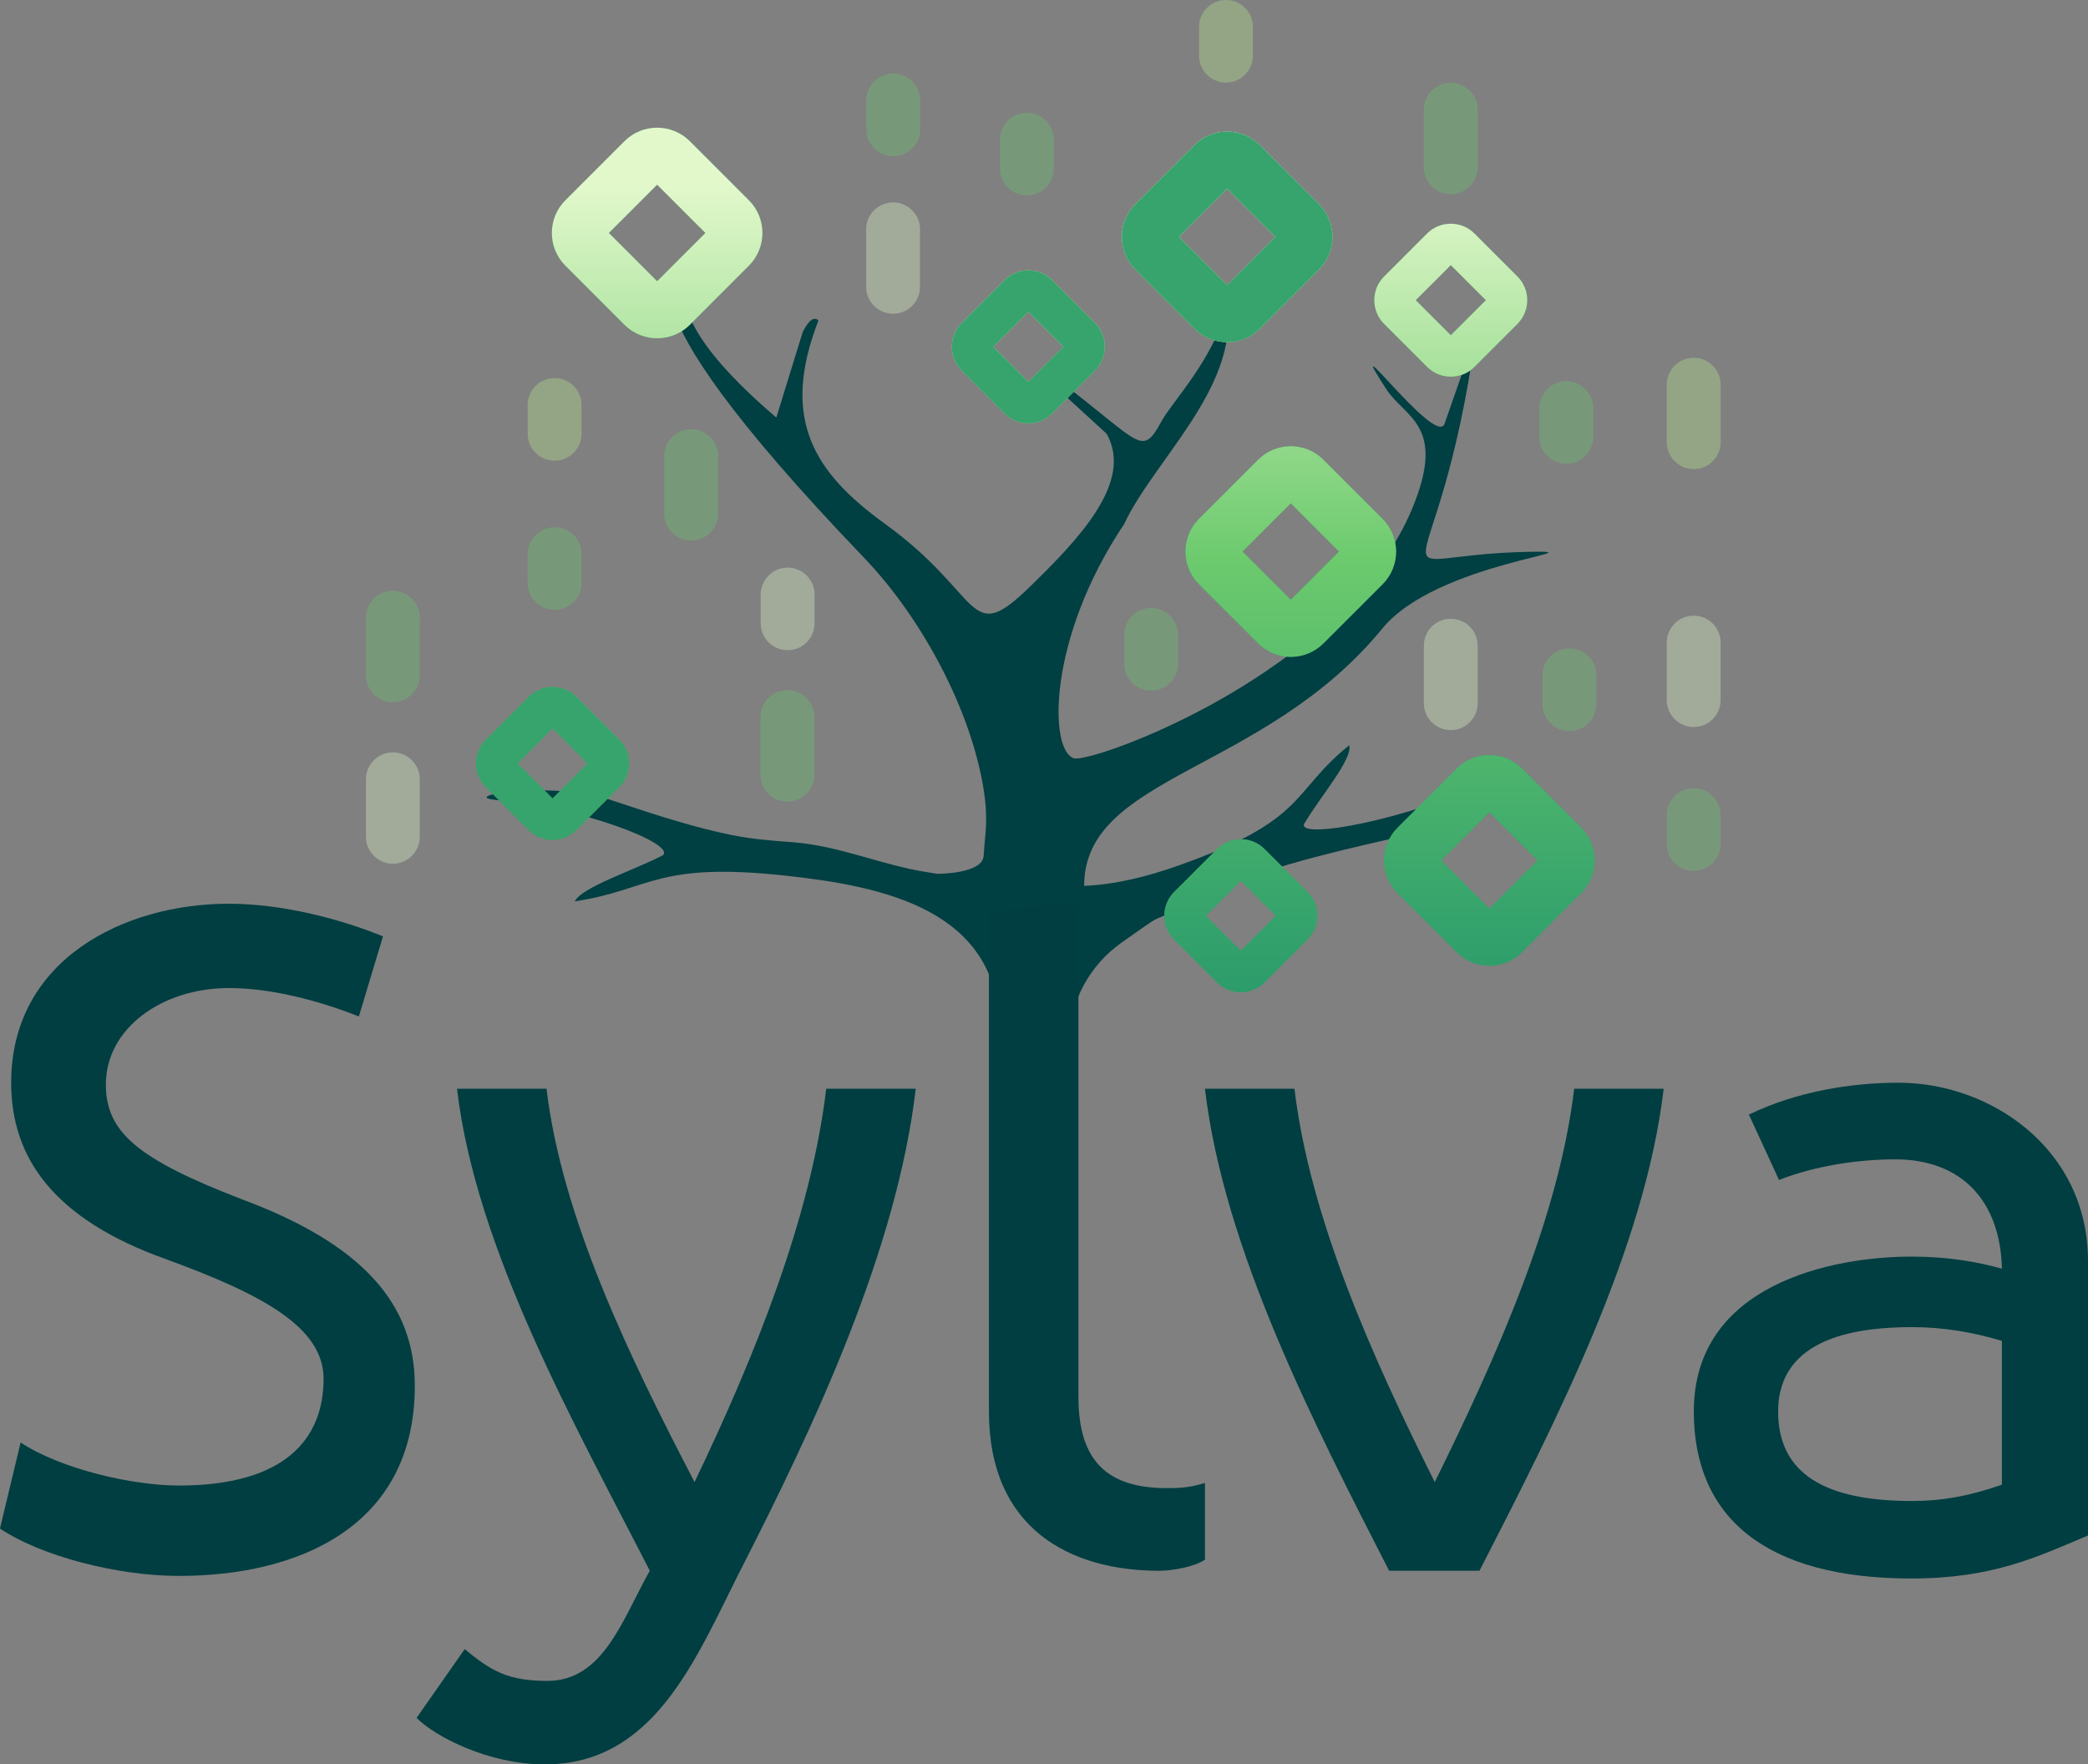 <?xml version="1.0" ?>
<svg xmlns="http://www.w3.org/2000/svg" xmlns:xlink="http://www.w3.org/1999/xlink" viewBox="0 0 1000 844.99">
	<rect x="0" y="0" width="1000" height="844.99" fill="#808080" stroke="none"/>
	<defs>
		<style>.j{fill:url(#e);}.k{fill:url(#d);}.l{fill:url(#g);}.m{fill:url(#f);}.n{fill:url(#i);}.o{fill:url(#h);}.p{fill:url(#c);}.q{fill:url(#b);}.r{fill:#003e41;}.s{fill:#003f42;}.t{fill:#36a46c;}.u{fill:#34a46b;}.v{fill:#6cca6d;}.v,.w,.x,.y{opacity:.35;}.w{fill:#e2f8cb;}.x{fill:#b8ea90;}.y{fill:#e3f8cb;}</style>
		<linearGradient id="b" x1="618.18" y1="649.57" x2="618.18" y2="88.68" gradientTransform="matrix(1, 0, 0, 1, 0, 0)" gradientUnits="userSpaceOnUse">
			<stop offset="0" stop-color="#007864"/>
			<stop offset=".38" stop-color="#36a46c"/>
			<stop offset=".68" stop-color="#6cca6d"/>
			<stop offset="1" stop-color="#e2f8cb"/>
		</linearGradient>
		<linearGradient id="c" x1="594.26" y1="649.57" x2="594.26" y2="88.68" xlink:href="#b"/>
		<linearGradient id="d" x1="713.3" y1="649.57" x2="713.3" y2="88.68" xlink:href="#b"/>
		<linearGradient id="e" x1="694.82" y1="649.57" x2="694.82" y2="88.68" xlink:href="#b"/>
		<linearGradient id="f" x1="314.72" y1="649.57" x2="314.72" y2="88.68" xlink:href="#b"/>
		<linearGradient id="g" x1="264.63" y1="649.57" x2="264.63" y2="88.68" xlink:href="#b"/>
		<linearGradient id="h" x1="492.5" y1="649.57" x2="492.5" y2="88.68" xlink:href="#b"/>
		<linearGradient id="i" x1="587.73" y1="649.57" x2="587.73" y2="88.68" xlink:href="#b"/>
	</defs>
	<path class="s" d="M511.93,497.82c.71-18.38,9.91-35.54,25.09-46.31,7.92-5.63,14.88-10.49,16.02-11.04,2.59-1.23,5.67-2.4,8.36-3.6,6.78-3,13.46-6.24,20.16-9.46,12.56-6.05,23.52-9.95,36.98-13.82,15.07-4.33,30.57-7.99,45.86-11.47,30.79-7,66.6-36.62,47.17-27.41-36.57,17.36-88.62,27.41-87.12,20.11,7.28-12.64,23.38-30.96,21.77-37.93-28.07,22.54-19.73,35.7-81.97,57.69-14.72,5.2-30.17,9.1-45.02,9.65,0-53.08,86.06-54,142.83-123.25,26.08-31.86,106.85-37.42,70.09-36.71-78.65,1.53-44.06,29.41-25.31-104.21l-15.12,43.16c-4.74,10.14-50.58-51.94-27.91-17.03,9.13,14.06,29.13,17.3,12.59,57.23-32.86,79.33-153.43,122.22-162.03,119.74-11.91-3.44-13.03-56.82,24.06-112.27,13.85-29.84,54.39-64.97,49.35-103.36-7.91,26.24-26.05,44.34-31.5,54.25-9.54,17.33-9.54,10.54-48.37-18.97l-.35,4.36,22.4,20.52c13.25,23.22-13.98,51.12-36.57,73.17-30.2,29.46-21.97,4.42-69.38-29.86-33.65-24.34-50.63-49.79-32.02-97.56-1.88-1.71-4.2-.82-7.47,5.34l-12.72,41.2c-14.66-12.59-49.54-43.71-43.44-65.32,.9-3.19-44.72-3.21,85.54,132.52,26.32,27.5,49.05,68.78,56.33,106.03,1.83,9.4,2.62,17.69,1.63,27.25-.29,2.86-.5,5.73-.69,8.6-.02,.14-.04,.31-.04,.52-.2,9.07-22.24,8.9-22.28,8.9-1.49-.24-2.94-.51-4.18-.69-22.92-3.49-42.04-12.7-65.21-14.46-10.19-.77-18.89-1.4-29.01-3.42-17.07-3.42-35.28-9.28-51.91-14.81-2.03-.67-4.08-1.36-6.11-2.03-27.95-9.41-75.1-1.65-54.19,.08,39.35,3.29,85.38,20.81,79.26,26.41-14.08,7.36-38.7,15.2-42.26,22.1,36.49-5.46,38.61-19.14,101.25-12.28,46.41,5.08,102.16,16.22,102.16,74.16,0,1.69,.07,3.6,.19,5.69l33.11-1.42Z"/>
	<path class="u" d="M574.22,279.79l28.31,28.31c8.63,8.63,22.67,8.63,31.3,0l28.31-28.31c8.63-8.63,8.63-22.67,0-31.3l-28.31-28.31c-8.63-8.63-22.67-8.63-31.3,0l-28.31,28.31c-8.63,8.63-8.63,22.67,0,31.3h0Zm43.96-38.76l23.11,23.11-23.11,23.11-23.11-23.11,23.11-23.11Z"/>
	<path class="t" d="M582.9,406.63l-20.56,20.56c-6.27,6.27-6.27,16.47,0,22.73l20.56,20.56c6.27,6.27,16.47,6.27,22.73,0l20.56-20.56c6.27-6.27,6.27-16.47,0-22.73l-20.56-20.56c-6.27-6.27-16.47-6.27-22.73,0h0Zm28.16,31.93l-16.79,16.79-16.79-16.79,16.79-16.79,16.79,16.79Z"/>
	<path class="t" d="M697.65,368.1l-28.31,28.31c-8.63,8.63-8.63,22.67,0,31.3l28.31,28.31c8.63,8.63,22.67,8.63,31.3,0l28.31-28.31c8.63-8.63,8.63-22.67,0-31.3l-28.31-28.31c-8.63-8.63-22.67-8.63-31.3,0h0Zm38.76,43.96l-23.11,23.11-23.11-23.11,23.11-23.11,23.11,23.11Z"/>
	<path class="t" d="M706.18,175.69l20.56-20.56c6.27-6.27,6.27-16.47,0-22.73l-20.56-20.56c-6.27-6.27-16.47-6.27-22.73,0l-20.56,20.56c-6.27,6.27-6.27,16.47,0,22.73l20.56,20.56c6.27,6.27,16.47,6.27,22.73,0Zm-28.15-31.93l16.79-16.79,16.79,16.79-16.79,16.79-16.79-16.79Z"/>
	<path class="t" d="M330.37,155.54l28.31-28.31c8.63-8.63,8.63-22.67,0-31.3l-28.31-28.31c-8.63-8.63-22.67-8.63-31.3,0l-28.31,28.31c-8.63,8.63-8.63,22.67,0,31.3l28.31,28.31c8.63,8.63,22.67,8.63,31.3,0Zm-38.76-43.97l23.11-23.11,23.11,23.11-23.11,23.11-23.11-23.11Z"/>
	<g>
		<path class="q" d="M574.22,279.79l28.31,28.31c8.63,8.63,22.67,8.63,31.3,0l28.31-28.31c8.63-8.63,8.63-22.67,0-31.3l-28.31-28.31c-8.63-8.63-22.67-8.63-31.3,0l-28.31,28.31c-8.63,8.63-8.63,22.67,0,31.3h0Zm43.96-38.76l23.11,23.11-23.11,23.11-23.11-23.11,23.11-23.11Z"/>
		<path class="p" d="M582.9,406.63l-20.56,20.56c-6.27,6.27-6.27,16.47,0,22.73l20.56,20.56c6.27,6.27,16.47,6.27,22.73,0l20.56-20.56c6.27-6.27,6.27-16.47,0-22.73l-20.56-20.56c-6.27-6.27-16.47-6.27-22.73,0h0Zm28.16,31.93l-16.79,16.79-16.79-16.79,16.79-16.79,16.79,16.79Z"/>
		<path class="k" d="M697.65,368.1l-28.31,28.31c-8.63,8.63-8.63,22.67,0,31.3l28.31,28.31c8.63,8.63,22.67,8.63,31.3,0l28.31-28.31c8.63-8.63,8.63-22.67,0-31.3l-28.31-28.31c-8.63-8.63-22.67-8.63-31.3,0h0Zm38.76,43.96l-23.11,23.11-23.11-23.11,23.11-23.11,23.11,23.11Z"/>
		<path class="j" d="M706.18,175.69l20.56-20.56c6.27-6.27,6.27-16.47,0-22.73l-20.56-20.56c-6.27-6.27-16.47-6.27-22.73,0l-20.56,20.56c-6.27,6.27-6.27,16.47,0,22.73l20.56,20.56c6.27,6.27,16.47,6.27,22.73,0Zm-28.15-31.93l16.79-16.79,16.79,16.79-16.79,16.79-16.79-16.79Z"/>
		<path class="m" d="M330.37,155.54l28.31-28.31c8.63-8.63,8.63-22.67,0-31.3l-28.31-28.31c-8.63-8.63-22.67-8.63-31.3,0l-28.31,28.31c-8.63,8.63-8.63,22.67,0,31.3l28.31,28.31c8.63,8.63,22.67,8.63,31.3,0Zm-38.76-43.97l23.11-23.11,23.11,23.11-23.11,23.11-23.11-23.11Z"/>
		<path class="l" d="M276,397.54l20.56-20.56c6.27-6.27,6.27-16.47,0-22.73l-20.56-20.56c-6.27-6.27-16.47-6.27-22.73,0l-20.56,20.56c-6.27,6.27-6.27,16.47,0,22.73l20.56,20.56c6.27,6.26,16.47,6.27,22.73,0Zm-28.15-31.93l16.79-16.79,16.79,16.79-16.79,16.79-16.79-16.79Z"/>
		<path class="o" d="M503.86,198.01l20.56-20.56c6.27-6.27,6.27-16.47,0-22.73l-20.56-20.56c-6.27-6.27-16.47-6.27-22.73,0l-20.56,20.56c-6.27,6.27-6.27,16.47,0,22.73l20.56,20.56c6.27,6.27,16.47,6.27,22.73,0Zm-28.16-31.93l16.79-16.79,16.79,16.79-16.79,16.79-16.79-16.79Z"/>
		<path class="n" d="M603.38,157.41l28.31-28.31c8.63-8.63,8.63-22.67,0-31.3l-28.32-28.31c-8.63-8.63-22.67-8.63-31.3,0l-28.31,28.31c-8.63,8.63-8.63,22.67,0,31.3l28.31,28.31c8.63,8.63,22.68,8.63,31.31,0h0Zm-38.77-43.96l23.11-23.11,23.11,23.11-23.11,23.11-23.11-23.11Z"/>
	</g>
	<path class="t" d="M276,397.54l20.56-20.56c6.27-6.27,6.27-16.47,0-22.73l-20.56-20.56c-6.27-6.27-16.47-6.27-22.73,0l-20.56,20.56c-6.27,6.27-6.27,16.47,0,22.73l20.56,20.56c6.27,6.26,16.47,6.27,22.73,0Zm-28.15-31.93l16.79-16.79,16.79,16.79-16.79,16.79-16.79-16.79Z"/>
	<path class="t" d="M503.86,198.01l20.56-20.56c6.27-6.27,6.27-16.47,0-22.73l-20.56-20.56c-6.27-6.27-16.47-6.27-22.73,0l-20.56,20.56c-6.27,6.27-6.27,16.47,0,22.73l20.56,20.56c6.27,6.27,16.47,6.27,22.73,0Zm-28.16-31.93l16.79-16.79,16.79,16.79-16.79,16.79-16.79-16.79Z"/>
	<path class="t" d="M603.38,157.41l28.31-28.31c8.63-8.63,8.63-22.67,0-31.3l-28.32-28.31c-8.63-8.63-22.67-8.63-31.3,0l-28.31,28.31c-8.63,8.63-8.63,22.67,0,31.3l28.31,28.31c8.63,8.63,22.68,8.63,31.31,0h0Zm-38.77-43.96l23.11-23.11,23.11,23.11-23.11,23.11-23.11-23.11Z"/>
	<path class="v" d="M707.72,80.07v-27.53c0-7.13-5.77-12.9-12.9-12.9-7.13,0-12.9,5.78-12.9,12.9v27.53c0,7.13,5.77,12.9,12.9,12.9,7.13,0,12.9-5.77,12.9-12.9Z"/>
	<path class="v" d="M390.03,370.98v-27.53c0-7.13-5.77-12.9-12.9-12.9-7.13,0-12.9,5.78-12.9,12.9v27.53c0,7.13,5.77,12.9,12.9,12.9,7.13,0,12.9-5.77,12.9-12.9Z"/>
	<path class="x" d="M824.06,211.76v-27.53c0-7.13-5.77-12.9-12.9-12.9s-12.9,5.78-12.9,12.9v27.53c0,7.13,5.77,12.9,12.9,12.9,7.13,0,12.9-5.77,12.9-12.9Z"/>
	<path class="w" d="M440.62,137.36v-27.53c0-7.13-5.77-12.9-12.9-12.9-7.13,0-12.9,5.78-12.9,12.9v27.53c0,7.13,5.77,12.9,12.9,12.9,7.13,0,12.9-5.77,12.9-12.9Z"/>
	<path class="w" d="M824.06,335.27v-27.53c0-7.13-5.77-12.9-12.9-12.9-7.13,0-12.9,5.78-12.9,12.9v27.53c0,7.13,5.77,12.9,12.9,12.9,7.13,0,12.9-5.77,12.9-12.9Z"/>
	<path class="v" d="M201.05,323.36v-27.53c0-7.13-5.77-12.9-12.9-12.9-7.13,0-12.9,5.78-12.9,12.9v27.53c0,7.13,5.77,12.9,12.9,12.9,7.13,0,12.9-5.77,12.9-12.9Z"/>
	<path class="w" d="M201.05,400.74v-27.53c0-7.13-5.77-12.9-12.9-12.9-7.13,0-12.9,5.78-12.9,12.9v27.53c0,7.13,5.77,12.9,12.9,12.9,7.13,0,12.9-5.77,12.9-12.9Z"/>
	<path class="v" d="M343.9,245.99v-27.53c0-7.13-5.77-12.9-12.9-12.9-7.13,0-12.9,5.78-12.9,12.9v27.53c0,7.13,5.77,12.9,12.9,12.9,7.13,0,12.9-5.77,12.9-12.9Z"/>
	<path class="w" d="M707.72,336.76v-27.53c0-7.13-5.77-12.9-12.9-12.9-7.13,0-12.9,5.78-12.9,12.9v27.53c0,7.13,5.77,12.9,12.9,12.9,7.13,0,12.9-5.77,12.9-12.9Z"/>
	<path class="v" d="M811.16,377.49c-7.13,0-12.9,5.78-12.9,12.9v13.76c0,7.13,5.78,12.9,12.9,12.9,7.13,0,12.9-5.78,12.9-12.9v-13.76c0-7.12-5.77-12.9-12.9-12.9Z"/>
	<path class="v" d="M751.64,310.53c-7.13,0-12.9,5.78-12.9,12.9v13.76c0,7.13,5.78,12.9,12.9,12.9,7.13,0,12.9-5.78,12.9-12.9v-13.76c0-7.12-5.77-12.9-12.9-12.9Z"/>
	<path class="x" d="M587.16,0c-7.13,0-12.9,5.78-12.9,12.9v13.76c0,7.13,5.78,12.9,12.9,12.9,7.13,0,12.9-5.78,12.9-12.9V12.9C600.07,5.78,594.29,0,587.16,0Z"/>
	<path class="y" d="M377.22,271.84c-7.13,0-12.9,5.78-12.9,12.9v13.76c0,7.13,5.78,12.9,12.9,12.9,7.13,0,12.9-5.78,12.9-12.9v-13.76c0-7.12-5.77-12.9-12.9-12.9Z"/>
	<path class="v" d="M491.79,54.03c-7.13,0-12.9,5.78-12.9,12.9v13.76c0,7.13,5.78,12.9,12.9,12.9,7.13,0,12.9-5.78,12.9-12.9v-13.76c0-7.12-5.77-12.9-12.9-12.9Z"/>
	<path class="v" d="M427.81,35.25c-7.13,0-12.9,5.78-12.9,12.9v13.76c0,7.13,5.78,12.9,12.9,12.9,7.13,0,12.9-5.78,12.9-12.9v-13.76c0-7.12-5.77-12.9-12.9-12.9Z"/>
	<path class="v" d="M265.62,252.5c-7.13,0-12.9,5.78-12.9,12.9v13.76c0,7.13,5.78,12.9,12.9,12.9,7.13,0,12.9-5.78,12.9-12.9v-13.76c0-7.12-5.77-12.9-12.9-12.9Z"/>
	<path class="v" d="M750.15,182.56c-7.13,0-12.9,5.78-12.9,12.9v13.76c0,7.13,5.78,12.9,12.9,12.9,7.13,0,12.9-5.78,12.9-12.9v-13.76c0-7.12-5.77-12.9-12.9-12.9Z"/>
	<path class="v" d="M551.31,291.18c-7.13,0-12.9,5.78-12.9,12.9v13.76c0,7.13,5.78,12.9,12.9,12.9,7.13,0,12.9-5.78,12.9-12.9v-13.76c0-7.12-5.77-12.9-12.9-12.9Z"/>
	<path class="x" d="M265.62,181.07c-7.13,0-12.9,5.78-12.9,12.9v13.76c0,7.13,5.78,12.9,12.9,12.9,7.13,0,12.9-5.78,12.9-12.9v-13.76c0-7.12-5.77-12.9-12.9-12.9Z"/>
	<g>
		<path class="r" d="M171.88,486.79c-19.79-7.83-42.46-13.6-62.24-13.6-32.15,0-58.94,19.37-58.94,46.17,0,23.08,15.66,35.86,64.71,54.82,57.71,21.43,83.26,49.88,83.26,89.45,0,68.01-56.47,91.09-112.94,91.09-29.68,0-65.95-9.48-85.74-22.67l9.89-41.22c19.37,12.78,53.58,20.61,75.84,20.61,50.7,0,69.25-22.26,69.25-51.11,0-24.73-29.26-40.39-75.43-57.29-54.41-19.37-74.19-49.05-74.19-84.5,0-58.94,54-85.74,104.29-85.74,26.38,0,54.82,7.83,73.78,15.66l-11.54,38.33Z"/>
		<path class="r" d="M438.58,521.42c-9.07,77.08-48.23,160.76-84.09,230.83-21.43,42.46-41.22,92.74-93.57,92.74-26.79,0-52.35-13.19-61.42-22.26l23.08-32.98c12.78,10.72,21.02,15.25,39.57,15.25,26.79,0,35.86-29.26,49.05-52.76-35.86-70.07-83.26-153.75-92.33-230.83h42.87c7.42,61.83,39.57,128.19,70.9,188.37,28.85-60.18,55.65-126.54,63.07-188.37h42.87Z"/>
		<path class="r" d="M516.49,432.8v236.19c0,31.74,14.84,43.69,42.46,43.69,9.07,0,12.37-.82,18.14-2.47v36.69c-4.53,3.3-15.25,5.36-21.85,5.36-42.87,0-81.61-20.2-81.61-76.26v-239.9l42.87-3.3Z"/>
		<path class="r" d="M796.78,521.42c-9.07,77.08-52.35,160.76-88.21,230.83h-43.28c-35.86-70.07-79.14-153.75-88.21-230.83h42.87c7.42,61.83,37.1,128.19,67.19,188.37,29.68-60.18,59.36-126.54,66.78-188.37h42.87Z"/>
		<path class="r" d="M1000,603.86v131.49c-24.32,10.3-45.75,20.61-84.5,20.61-70.49,0-104.29-29.68-104.29-79.97,0-61,66.36-74.19,104.29-74.19,17.31,0,31.33,2.47,43.28,5.77-.82-33.39-20.2-52.35-51.11-52.35-16.9,0-37.92,2.89-55.65,9.89l-14.43-31.33c23.08-11.13,49.05-15.25,71.72-15.25,44.11,0,90.68,31.74,90.68,85.32m-84.5,115c14.84,0,28.03-2.47,43.28-7.83v-68.84c-13.6-4.12-28.03-6.6-42.87-6.6-24.73,0-64.3,4.12-64.3,40.39,0,29.68,22.26,42.87,63.89,42.87"/>
	</g>
</svg>